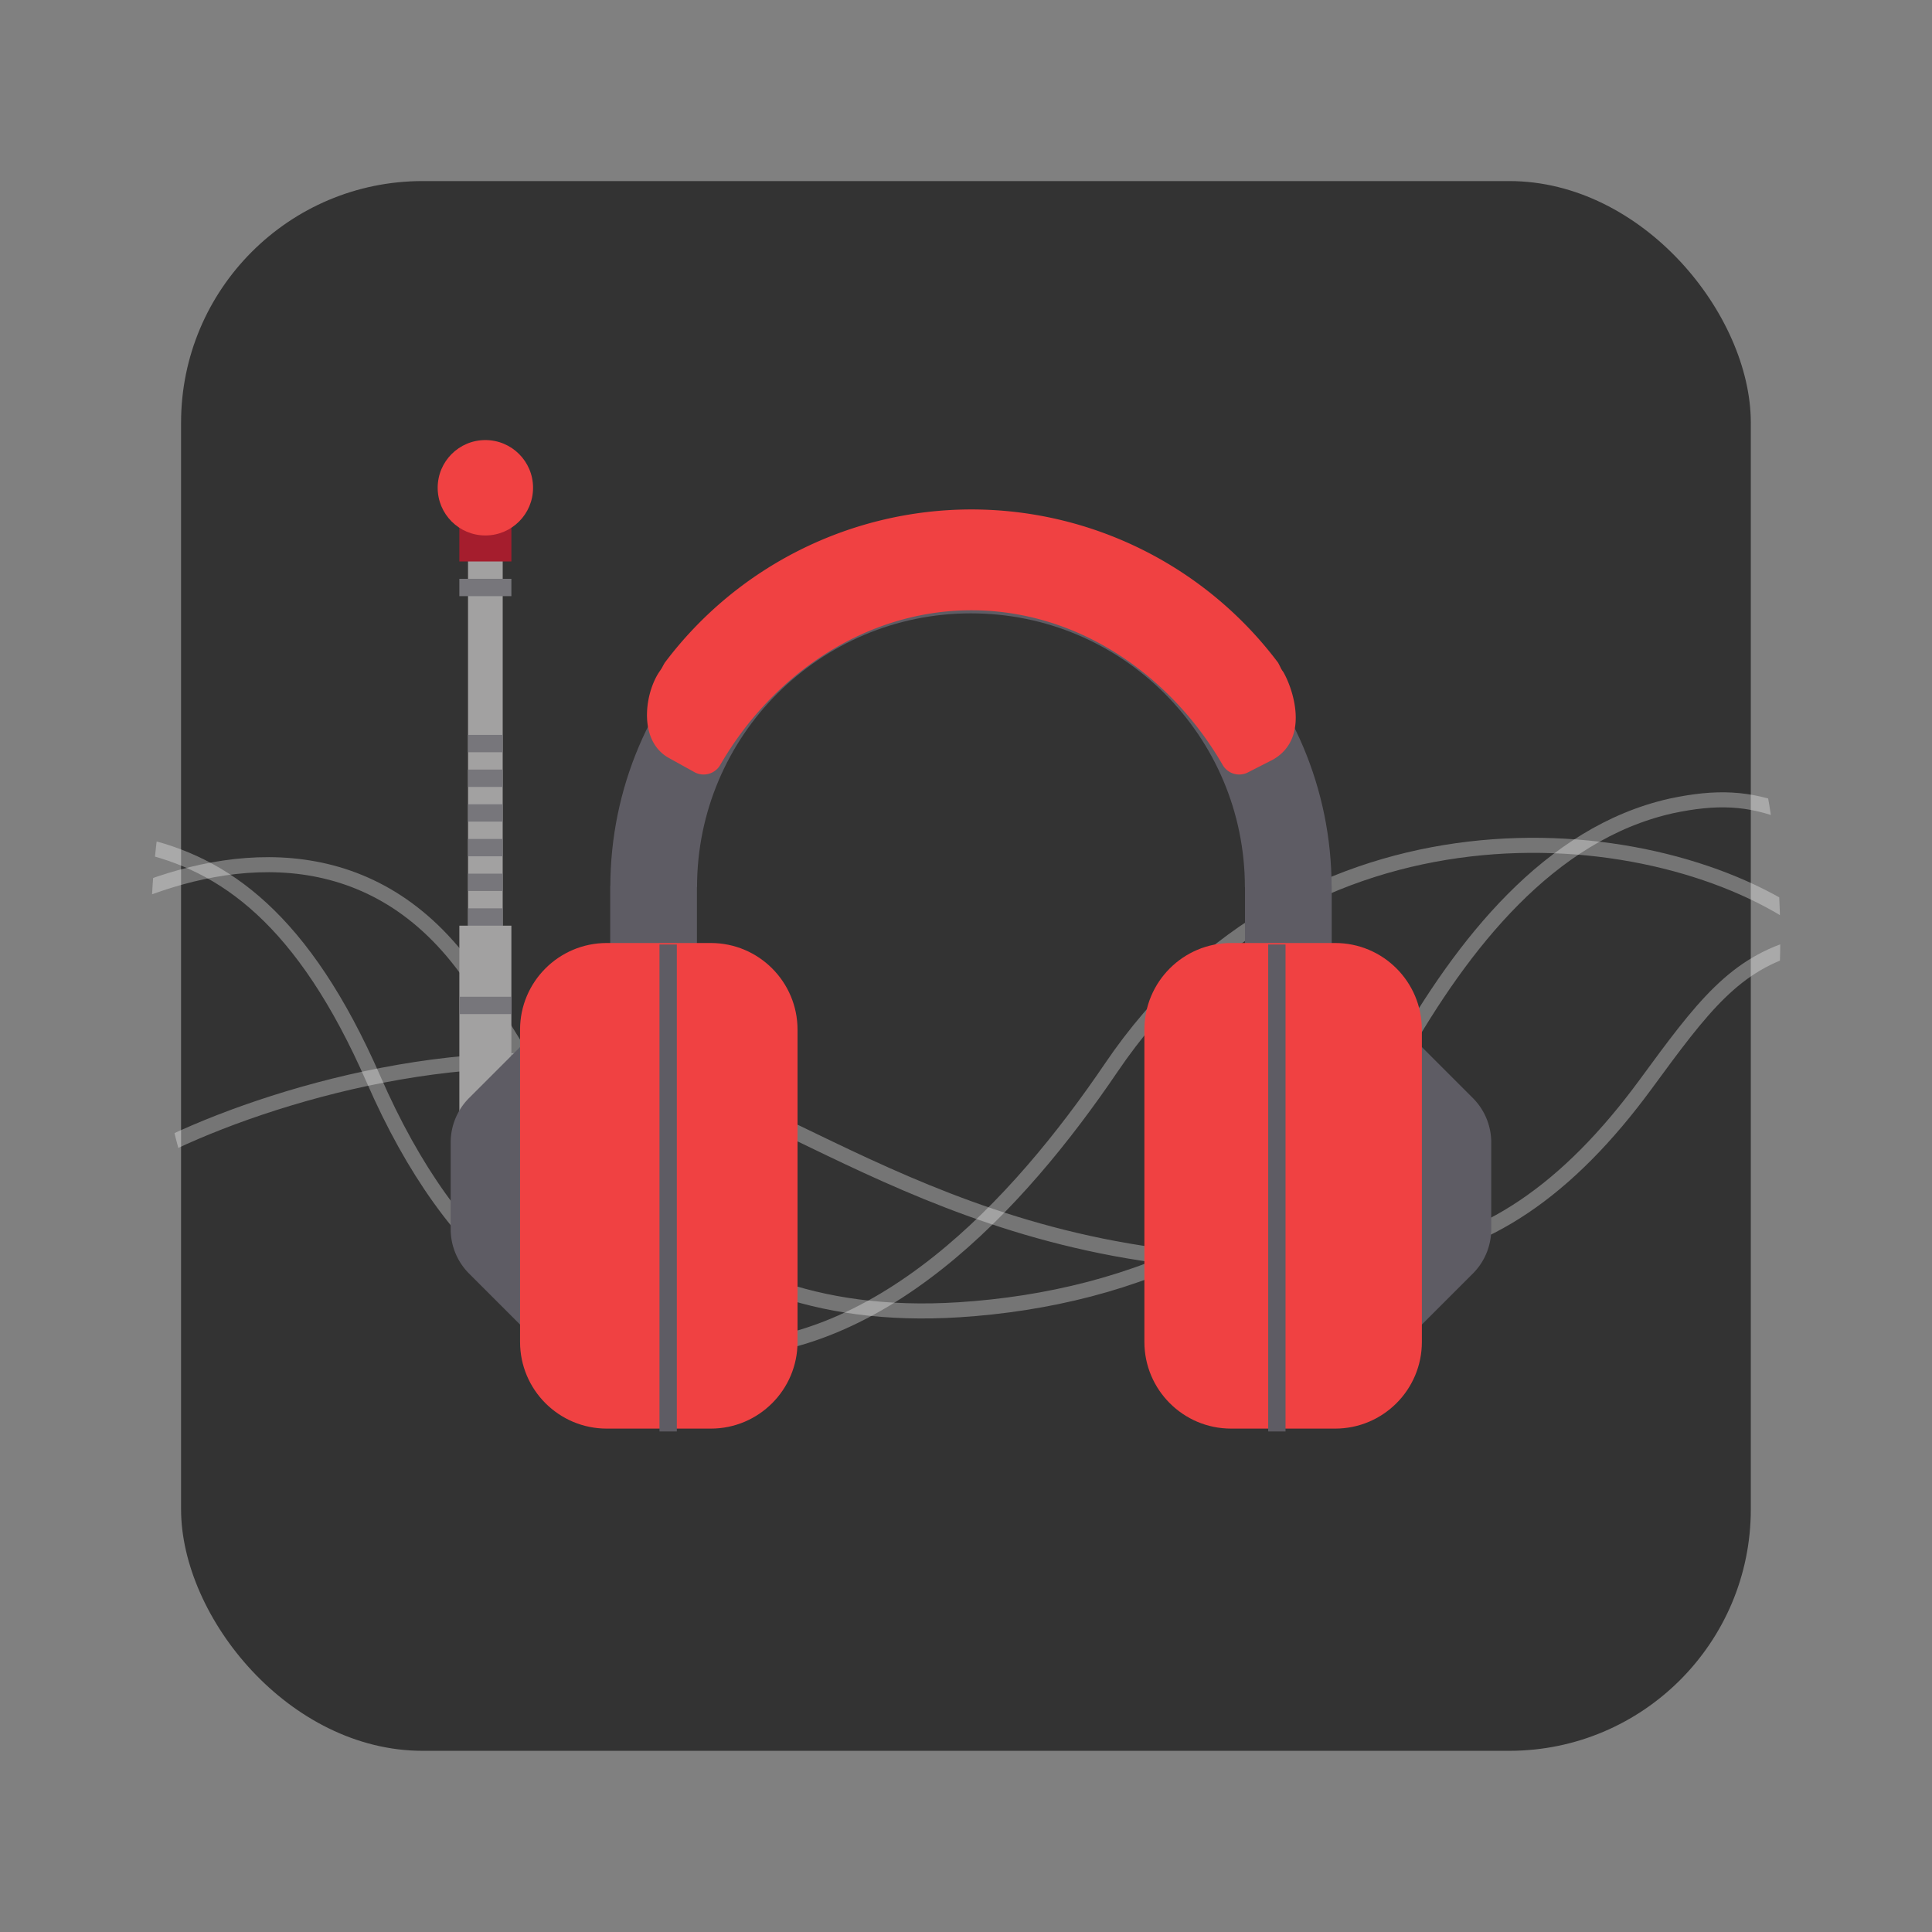 <svg width="64" height="64" version="1.1" viewBox="0 0 16.933 16.933" xmlns="http://www.w3.org/2000/svg">
 <rect x="0" y="0" width="16.933" height="16.933" fill="#808080" stroke="none"/>
 <defs>
  <clipPath id="a">
   <circle cx="8.467" cy="288.53" r="6.879" fill="#d86eb0" stroke-opacity=".039" stroke-width=".491" style="paint-order:stroke markers fill"/>
  </clipPath>
 </defs>
 <rect x="1.587" y="1.587" width="13.758" height="13.758" rx="2.117" ry="2.117" fill="#333" stroke-linecap="round" stroke-linejoin="round" stroke-width=".27"/>
 <g transform="translate(-.326 -291.27) scale(1.038)" clip-path="url(#a)" fill="none" stroke="#fff" stroke-opacity=".937" stroke-width=".127">
  <path d="M1.485 287.74c.72.155 1.391.625 1.983 1.98.674 1.545 1.623 2.23 2.772 2.284 1.48.07 2.673-1.226 3.459-2.385 1.602-2.362 4.519-2.136 5.816-1.251" opacity=".35"/>
  <path d="M1.493 288.13c.894-.35 2.083-.424 2.872.827.722 1.143 1.576 2.867 4.049 2.709 1.478-.095 2.956-.71 3.718-2.15.53-.933 1.26-1.872 2.293-2.104.382-.081.655-.07.976.057" opacity=".35"/>
  <path d="M1.775 290.25c.947-.444 2.745-.953 4.197-.53 1.297.38 2.937 1.847 6.056 1.504.824-.09 1.522-.563 2.183-1.464.478-.652.75-1.02 1.306-1.167" opacity=".35"/>
 </g>
 <g fill="none" stroke="#5e5c64" stroke-linejoin="bevel" stroke-width="10">
  <path transform="matrix(.076 0 0 .076 3.646 3.705)" d="m27.41 53.574c0-20.207 16.383-36.59 36.59-36.59 20.21 0 36.59 16.383 36.59 36.59m0.012-0.176v18.649m-73.204-18.649v18.649"/>
 </g>
 <g fill="#f04142">
  <path transform="matrix(.076 0 0 .076 3.646 3.705)" d="M64.055 12.516c-14.18 0-27.543 5.05-35.836 15.988-1.77 2.336-2.739 8.035.879 10.121l2.972 1.648a2.21 2.21 0 0 0 3.016-.808c5.98-10.356 16.691-17.836 28.969-17.836 12.277 0 22.992 7.48 28.972 17.836a2.205 2.205 0 0 0 3.012.808l2.805-1.43c4.254-2.452 2.285-8.179 1.18-10.093-8.274-11.094-21.692-16.234-35.97-16.234m0 0"/>
  <path transform="matrix(.076 0 0 .076 3.646 3.705)" d="M64.055 10a44.24 44.24 0 0 0-35.371 17.684s-3.97 6.43.964 9.277l1.575.91a2.266 2.266 0 0 0 3.093-.828 34.32 34.32 0 0 1 29.739-17.172 34.32 34.32 0 0 1 29.738 17.172 2.27 2.27 0 0 0 3.098.828l1.62-.934c4.716-2.554.907-9.265.907-9.265A44.24 44.24 0 0 0 64.055 10m0 0"/>
  <path transform="matrix(.076 0 0 .076 3.646 3.705)" d="M64.055 15.918c-16.676 0-27.133 8.598-34.18 20.805a1.7 1.7 0 0 0-.137.293l1.485.855a2.266 2.266 0 0 0 3.093-.828 34.32 34.32 0 0 1 29.739-17.172 34.32 34.32 0 0 1 29.738 17.172 2.27 2.27 0 0 0 3.098.828l1.484-.86a2 2 0 0 0-.137-.288C91.191 24.516 80.73 15.918 64.055 15.918m0 0"/>
 </g>
 <g>
  <path transform="matrix(.076 0 0 .076 3.646 3.705)" d="m6 12h4v48h-4z" fill="#a2a1a1"/>
  <path transform="matrix(.076 0 0 .076 3.646 3.705)" d="m5 58h6v22h-6z" fill="#a2a1a1"/>
  <path transform="matrix(.076 0 0 .076 3.646 3.705)" d="m5 10h6v6h-6z" fill="#a51d2d"/>
  <path transform="matrix(.076 0 0 .076 3.646 3.705)" d="M13.5 7.5c0 3.04-2.46 5.5-5.5 5.5s-5.5-2.46-5.5-5.5S4.96 2 8 2s5.5 2.46 5.5 5.5m0 0" fill="#f04142"/>
  <path transform="matrix(.076 0 0 .076 3.646 3.705)" d="M4 83v10c0 1.922.762 3.762 2.121 5.121L17.88 109.88c.355.355.89.46 1.355.27.461-.192.766-.645.766-1.149V67c0-.504-.305-.957-.766-1.148-.464-.192-1-.086-1.355.27L6.12 77.878A7.24 7.24 0 0 0 4 83m0 0" fill="#5e5c64"/>
  <path transform="matrix(.076 0 0 .076 3.646 3.705)" d="M124 83v10a7.24 7.24 0 0 1-2.121 5.121L110.12 109.88c-.355.355-.89.46-1.355.27A1.245 1.245 0 0 1 108 109V67c0-.504.305-.957.766-1.148.464-.192 1-.086 1.355.27l11.758 11.757A7.24 7.24 0 0 1 124 83m0 0" fill="#5e5c64"/>
  <path transform="matrix(.076 0 0 .076 3.646 3.705)" d="m22 60h12c5.523 0 10 4.477 10 10v36c0 5.523-4.477 10-10 10h-12c-5.523 0-10-4.477-10-10v-36c0-5.523 4.477-10 10-10" fill="#f04142"/>
 </g>
 <path d="m5.78 8.278h0.152v4.268h-0.152z" fill="#5e5c64"/>
 <path transform="matrix(.076 0 0 .076 3.646 3.705)" d="m106 60h-12c-5.523 0-10 4.477-10 10v36c0 5.523 4.477 10 10 10h12c5.523 0 10-4.477 10-10v-36c0-5.523-4.477-10-10-10" fill="#f04142"/>
 <path d="m11.115 8.278h0.152v4.268h-0.152z" fill="#5e5c64"/>
 <g fill="#77767b">
  <path transform="matrix(.076 0 0 .076 3.646 3.705)" d="m6 56h4v2h-4zm0-4h4v2h-4zm0-4h4v2h-4zm0-4h4v2h-4zm0-4h4v2h-4zm0-4h4v2h-4z"/>
  <path d="m4.027 8.736h0.457v0.152h-0.457z"/>
  <path transform="matrix(.076 0 0 .076 3.646 3.705)" d="m5 18h6v2h-6z"/>
 </g>
</svg>
